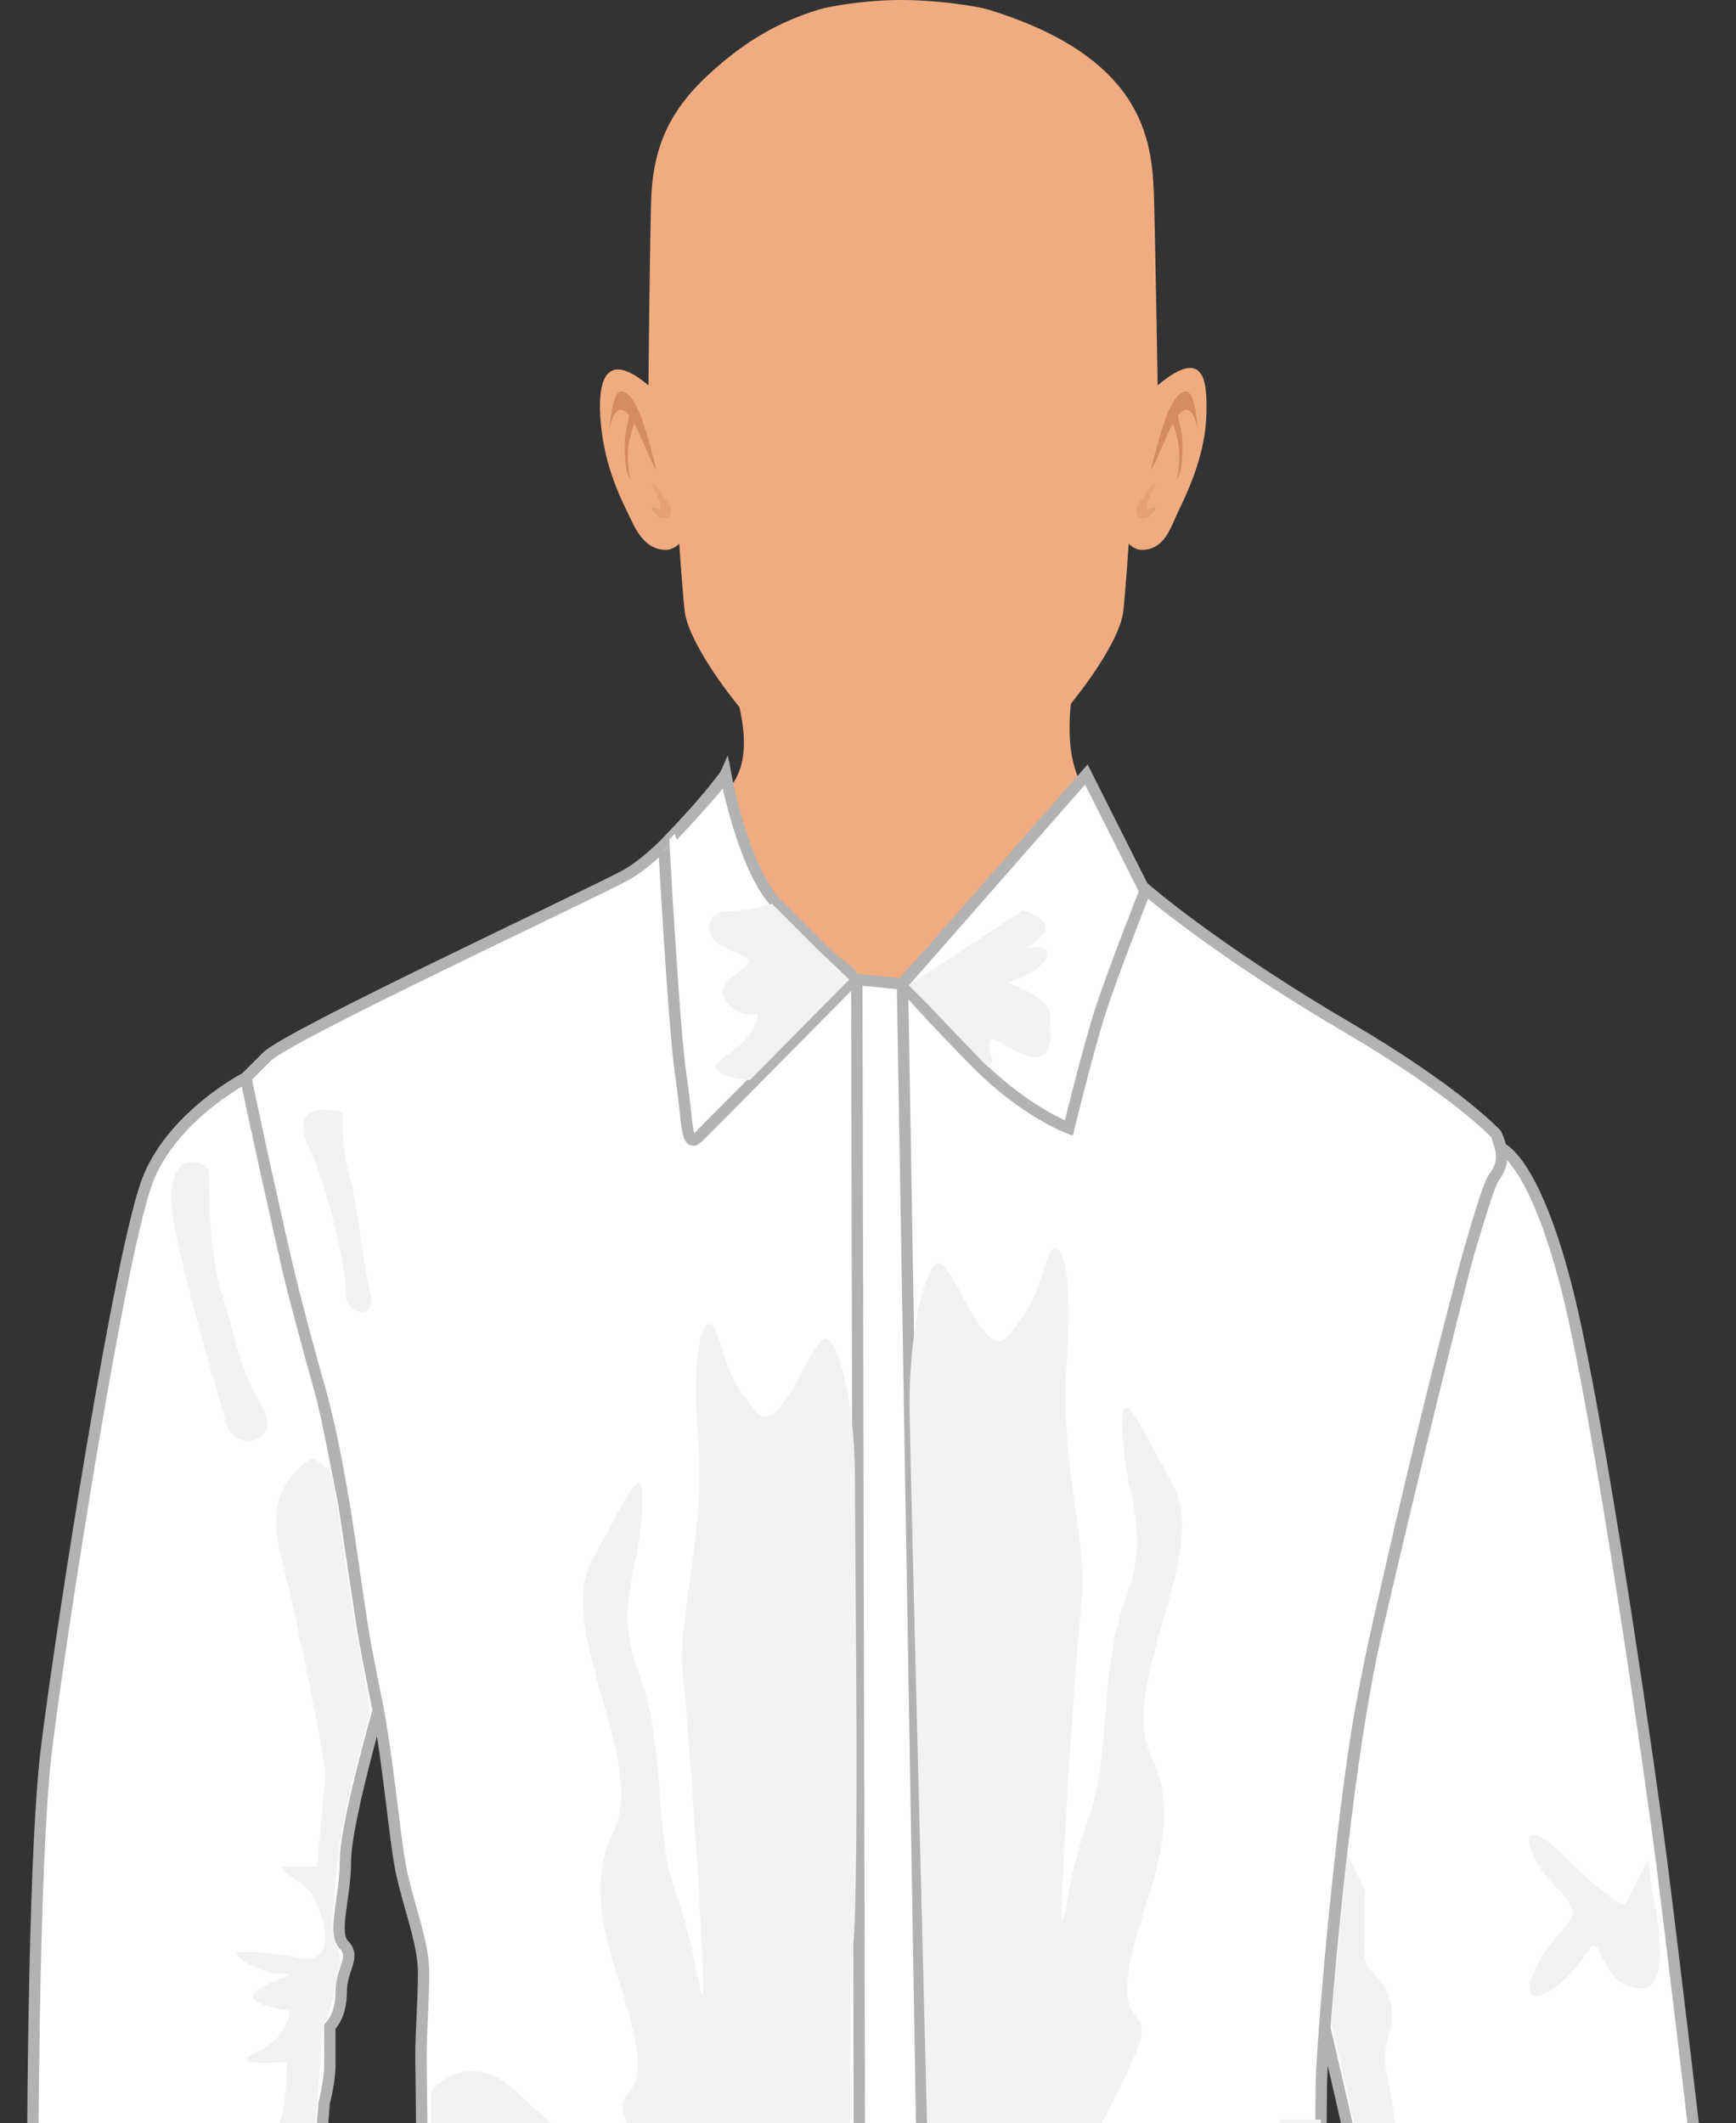 <?xml version="1.0" encoding="utf-8"?>
<!-- Generator: Adobe Illustrator 23.0.6, SVG Export Plug-In . SVG Version: 6.00 Build 0)  -->
<svg version="1.1" id="Capa_1" xmlns="http://www.w3.org/2000/svg" xmlns:xlink="http://www.w3.org/1999/xlink" x="0px" y="0px"
	 viewBox="0 0 152.79 186.83" style="enable-background:new 0 0 152.79 186.83;" xml:space="preserve">
<rect x="0" y="0" width="152.79" height="186.83" fill="#333333" stroke="none"/>
<style type="text/css">
	.st0{fill:#F0AC80;}
	.st1{fill-rule:evenodd;clip-rule:evenodd;fill:#D68B62;}
	.st2{fill-rule:evenodd;clip-rule:evenodd;fill:#E8A073;}
	.st3{fill:#BFE9FF;}
	.st4{fill:#A8E1FF;}
	.st5{fill:#A3DEFF;}
	.st6{fill:#B0E3FF;}
	.st7{fill:#FF5955;}
	.st8{fill:#FF0000;}
	.st9{fill:#3A8A00;}
	.st10{fill:#417400;}
	.st11{fill:#4D4D4D;}
	.st12{fill:#333333;}
	.st13{fill:#1B1464;}
	.st14{fill:#271D91;}
	.st15{fill:#B2B2B2;stroke:#B2B2B2;stroke-width:0.25;}
	.st16{fill:#8C8C8C;stroke:#5A3D1C;stroke-width:0.25;}
	.st17{fill:#A6A6A6;}
	.st18{fill:#FFFFFF;stroke:#B2B2B2;stroke-width:0.25;}
	.st19{fill:#EBEBEB;}
	.st20{stroke:#000000;stroke-width:0.25;}
	.st21{fill:#8C8C8C;stroke:#003642;stroke-width:0.25;}
	.st22{fill:#7A7A7A;}
	.st23{fill:#666666;stroke:#666666;stroke-width:0.25;}
	.st24{fill:#141414;}
	.st25{fill:#FFFFFF;stroke:#B2B2B2;}
	.st26{fill:#EDEDED;}
	.st27{fill:#694721;}
	.st28{fill:#5A3D1C;}
	.st29{fill:#006631;}
	.st30{fill:#00592B;}
	.st31{fill:#035B73;stroke:#003642;stroke-width:0.25;}
	.st32{fill:#02495C;stroke:#003642;stroke-width:0.25;}
	.st33{fill:#02495C;}
	.st34{fill:#820000;stroke:#730000;}
	.st35{fill:#5C0000;stroke:#5A3D1C;stroke-width:0.25;}
	.st36{fill:#780000;}
	.st37{fill:#006B33;stroke:#003642;stroke-width:0.25;}
	.st38{fill:#00592B;stroke:#003642;stroke-width:0.25;}
	.st39{fill:#DB8C3D;stroke:#003642;stroke-width:0.25;}
	.st40{fill:#C2803D;}
	.st41{fill:#DB6D00;stroke:#003642;stroke-width:0.25;}
	.st42{fill:#3F3F3F;stroke:#3F3F3F;stroke-width:0.25;}
	.st43{stroke:#3F3F3F;stroke-width:0.25;}
	.st44{fill:#262626;}
	.st45{fill:#5A3D1C;stroke:#003642;stroke-width:0.25;}
	.st46{fill:#52361A;}
	.st47{fill:#422C15;stroke:#003642;stroke-width:0.25;}
	.st48{fill:#FFFFFF;stroke:#E8E8E8;}
	.st49{fill:#E3E3E3;}
	.st50{fill:#B2B2B2;}
	.st51{fill:#FFBF00;}
	.st52{fill:#F5B700;}
	.st53{fill:#EBAF00;stroke:#D19D00;stroke-width:0.25;}
	.st54{fill:#D010B1;}
	.st55{fill:#A60D8C;}
	.st56{fill:#00A33D;}
	.st57{fill:#008033;}
	.st58{fill:#00D4FF;}
	.st59{fill:#00ABFF;}
	.st60{fill:#0A0A0A;stroke:#000000;}
	.st61{fill:#666666;stroke:#000000;stroke-width:0.25;}
	.st62{stroke:#000000;}
	.st63{fill:#00B800;}
	.st64{fill:#009C00;}
	.st65{fill:#3F3F3F;}
	.st66{fill:#73A334;stroke:#8CC63F;stroke-width:0.1;}
	.st67{fill:#8CC63F;stroke:#8CC63F;stroke-width:0.1;}
	.st68{fill:#545454;}
	.st69{fill:#7558A4;}
	.st70{fill:#7536D1;}
	.st71{fill:#E2BB95;stroke:#D5AF8C;}
	.st72{fill:#D5AF8C;}
	.st73{fill:#E2BB95;stroke:#D5AF8C;stroke-width:0.5;}
	.st74{fill:#9E2231;}
	.st75{fill:#B72837;}
	.st76{fill:#FFE085;}
	.st77{fill:#EBCE7A;}
	.st78{fill:url(#SVGID_1_);}
	.st79{fill:url(#SVGID_2_);}
	.st80{fill:url(#SVGID_3_);}
	.st81{fill:#D00204;}
	.st82{fill:#D10507;}
	.st83{fill:#D3090B;}
	.st84{fill:#D40C0E;}
	.st85{fill:#D51012;}
	.st86{fill:#D71315;}
	.st87{fill:#D81718;}
	.st88{fill:#D91A1C;}
	.st89{fill:#DB1E1F;}
	.st90{fill:#DC2122;}
	.st91{fill:#DD2526;}
	.st92{fill:#DF2829;}
	.st93{fill:#E02C2D;}
	.st94{fill:#E22F30;}
	.st95{fill:#E33333;}
	.st96{fill:#E43637;}
	.st97{fill:#E63A3A;}
	.st98{fill:#E73D3E;}
	.st99{fill:#E84141;}
	.st100{fill:#EA4444;}
	.st101{fill:#EB4848;}
	.st102{fill:#EC4B4B;}
	.st103{fill:#EE4F4E;}
	.st104{fill:#EF5252;}
	.st105{fill:#F05655;}
	.st106{fill:#F25A59;}
	.st107{fill:#F35D5C;}
	.st108{fill:#047A04;}
	.st109{fill:#57B328;}
	.st110{fill:#507F29;}
	.st111{fill:#DDBB06;}
	.st112{fill:#A80000;}
	.st113{fill:#9E0000;}
	.st114{fill:#8F0000;stroke:#610000;stroke-width:0.25;}
	.st115{fill:#5A3D1C;stroke:#805426;}
	.st116{fill:#63421F;}
	.st117{fill:#5A3D1C;stroke:#6B4620;}
	.st118{fill:url(#SVGID_4_);}
	.st119{fill:#171717;stroke:#000000;}
	.st120{fill:#212121;}
	.st121{fill:url(#SVGID_5_);}
	.st122{fill:#3F3F3F;stroke:#3F3F3F;}
	.st123{fill:#8C8C8C;stroke:#3F3F3F;}
	.st124{fill:#808080;}
	.st125{fill:url(#SVGID_6_);}
	.st126{fill:none;}
	.st127{fill:#D4D4D4;}
	.st128{fill:#D4D4D4;stroke:#B8B8B8;stroke-width:0.5;}
	.st129{fill:#D4D4D4;stroke:#B8B8B8;stroke-width:0.2;}
	.st130{fill:#C7C7C7;}
	.st131{fill:#DBF8FF;stroke:#7DBDCC;stroke-width:0.25;}
	.st132{fill:#C2F3FF;}
	.st133{fill:#F2F2F2;}
	.st134{fill:url(#SVGID_7_);stroke:#000000;}
	.st135{fill:#42210B;stroke:#000000;}
	.st136{fill:#C69C6D;stroke:#000000;}
	.st137{fill:#93278F;stroke:#000000;}
	.st138{fill:#589F3E;}
	.st139{fill:#4D8F39;}
	.st140{fill:#963528;}
	.st141{fill:#AC3A2D;}
	.st142{fill:#211915;}
	.st143{fill:#444242;}
	.st144{fill:#1A1A1A;}
	.st145{fill:#FFFFFF;}
	.st146{fill:#2E2E2E;}
	.st147{fill:#363636;}
	.st148{fill:#666666;}
	.st149{fill:#C69C6D;}
	.st150{fill:#B38D62;}
	.st151{fill:#A67C52;}
	.st152{fill:#8C6239;}
	.st153{fill:#9E10D2;}
	.st154{fill:#8210D2;}
	.st155{fill:#6B6B6B;}
	.st156{fill:#008C08;}
	.st157{fill:#00A308;}
	.st158{fill:#EC2024;}
	.st159{fill:#E31E26;}
	.st160{fill:#BED63A;}
	.st161{fill:#EC1C24;}
	.st162{fill:#00ADEE;}
	.st163{fill:#2E3191;}
</style>
<g>
	<g>
		<path class="st0" d="M102.48,80.18c-3.68-1.88-4.46-8.55-5.29-9.07c-5.34-3.32-2.14-12.84-1.75-16.65h-0.98h-30.7h-0.98
			c0.72,3.99,6.5,14.21-1.49,16.65c-0.65,0.2,3.53,7.94,4.44,11.93c1.37,6.04-10.48,11.02-11.61,11.43
			c0.29,0.37-10.83-0.31-6.96,5.46c1.78,2.65,2.61,5.21,4.89,7.41c2.35,2.27,5.04,4.13,7.99,5.41c3.55,1.54,7.35,2.28,11.17,2.52
			c2.61,0.16,5.26,0.14,7.89-0.08c2.63,0.22,5.28,0.24,7.89,0.08c3.82-0.23,7.62-0.98,11.17-2.52c2.95-1.28,5.64-3.14,7.99-5.41
			c2.28-2.2,3.02-4.76,4.8-7.41c3.88-5.77,1.86,10.15,2.15,9.78C109.76,117.42,105.36,81.66,102.48,80.18z"/>
		<path class="st0" d="M101.89,33.91c0,0-0.19-11.41-0.31-16.03c-0.13-4.99-0.38-12.68-14.64-17.05c-0.8-0.25-4.33-0.84-7.76-0.83
			c-3.21,0.01-6.33,0.6-7.08,0.83c-3.78,1.16-6.57,2.9-9.35,5.38c-3.8,3.38-5.33,6.68-5.45,11.67c-0.12,4.62-0.23,16.03-0.23,16.03
			c-4.37-3.68-4.41,0.8-4.2,3.23c0.29,3.3,1.29,5.77,2.3,7.83c0.67,1.37,1.38,3.34,3.37,3.42c0.75,0.03,1.24-0.55,1.24-0.55
			s0.32,4.75,0.5,6.06c0.51,3.9,9.13,14.86,13.98,15.83c1.47,0.29,9.06,0.3,10.43,0.04c4.79-0.93,13.64-11.86,14.16-15.87
			c0.17-1.31,0.49-6.06,0.49-6.06s0.49,0.58,1.24,0.55c1.99-0.08,2.47-2.05,3.14-3.42c1.01-2.05,2.38-5.21,2.46-8.53
			C106.23,34.06,106.27,30.23,101.89,33.91z"/>
		<g>
			<g>
				<path class="st1" d="M57.72,41.31c0.11-0.01-0.87-3.58-1.45-5c-0.63-1.54-1.27-1.87-1.66-1.85c-0.74,0.04-1,3.47-1,3.47
					s0.54-3.68,2.2-0.72C56.26,38.03,57.59,41.32,57.72,41.31z"/>
				<path class="st1" d="M55.11,37.83c0.05-0.24,0.3-1.65,0.5-1.66c0.24-0.01,0.24,1.01,0.19,1.17c-0.16,0.5-0.32,1-0.43,1.54
					c-0.11,0.56-0.12,1.1-0.11,1.68c0.01,0.51,0.12,1.11,0.22,1.6c-0.39-0.38-0.49-1.9-0.5-2.47
					C54.97,38.71,55.01,38.39,55.11,37.83z"/>
				<path class="st2" d="M58.08,44.18c-0.03-0.09-0.56-1.27-0.6-1.36c-0.38-0.87,0.43,0.25,0.51,0.35c0.4,0.56,0.69,0.87,0.97,1.35
					c0.24,0.41,0.12,1.04-0.43,1.1c-0.46,0.05-1.04-0.39-1.23-1.04C57.26,44.49,58.49,45.31,58.08,44.18z"/>
			</g>
			<g>
				<path class="st1" d="M101.34,41.31c-0.11-0.01,0.87-3.58,1.45-5c0.63-1.54,1.27-1.88,1.66-1.85c0.74,0.04,1,3.47,1,3.47
					s-0.54-3.68-2.2-0.73C102.8,38.03,101.47,41.32,101.34,41.31z"/>
				<path class="st1" d="M103.94,37.83c-0.05-0.24-0.3-1.65-0.5-1.66c-0.24-0.01-0.24,1.01-0.19,1.17c0.16,0.5,0.32,1,0.43,1.54
					c0.11,0.56,0.12,1.1,0.11,1.68c-0.01,0.51-0.12,1.11-0.22,1.6c0.39-0.38,0.49-1.9,0.5-2.47
					C104.09,38.71,104.05,38.39,103.94,37.83z"/>
				<path class="st2" d="M100.98,44.18c0.03-0.09,0.56-1.27,0.6-1.36c0.38-0.87-0.43,0.25-0.51,0.35c-0.4,0.56-0.69,0.87-0.97,1.35
					c-0.24,0.41-0.12,1.04,0.43,1.1c0.46,0.05,1.04-0.39,1.24-1.04C101.79,44.49,100.57,45.31,100.98,44.18z"/>
			</g>
		</g>
	</g>
	<g>
		<path class="st25" d="M63.86,68.16c0,0-5.13,6.9-8.89,8.91c-3.75,2-29.58,14.03-31.46,15.91c-1.88,1.87-1.88,1.87-1.88,1.87
			s3.64,17.92,6.27,26.56c2.62,8.66,3.64,21.7,4.88,26.72c1.25,4.99,1.88,13.28,2.51,16.4c0.63,3.14,1.99,6.4,1.99,9.04
			c0,2.63-0.23,5.13-0.23,7.38c0,2.27,0.49,21.05-1.13,29.59c-1.64,8.52-4.76,32.46-2.51,34.71c2.26,2.25,14.03,8.66,23.56,10.53
			c9.51,1.88,18.8,1.36,18.8,1.36v-15.77c0,0,1.62-150.39,0.61-152.79c-0.98-2.38-1.76-3.12-1.76-3.12s-6.88-5.27-8.52-9.4
			C64.5,71.94,63.86,68.16,63.86,68.16z"/>
		<path class="st25" d="M121.31,239.99c0,0-1.51-15.89-3.5-24.06c-2.01-8.18-1.52-29.09-1.52-32.25c0-3.18,1.68-23.42,3.51-33.43
			c1.84-10.01,10.28-45.2,11.7-46.61c1.43-1.4,0.18-3.83,0.18-3.83s-3.36-3.68-13.03-9.36c-9.71-5.68-16.89-11.2-18.72-13.03
			c-1.85-1.83-4.61-8.73-4.61-8.73S84.28,82.98,82.1,84.06c-2.17,1.09-3.89,4.52-3.89,4.52l4.09,166.68c0,0,19.28-3.75,26.3-6.52
			C115.61,246,121.31,239.99,121.31,239.99z"/>
		<polygon class="st25" points="82.3,257.28 75.78,257.14 75.41,86.2 79.43,86.6 		"/>
		<path class="st25" d="M95.61,68.16L79.43,86.6c0,0,2.67,3.1,6.74,7.17c4.07,4.07,7.9,5.51,7.9,5.51s1.75-7.15,2.77-10.27
			c0.99-3.15,3.93-10.59,3.93-10.59L95.61,68.16z"/>
		<path class="st25" d="M63.86,68.16c0,0,1.56,8.31,4.49,11.36c2.93,3.04,6.84,6.68,6.84,6.68s-12.54,12.71-13.7,13.84
			c-1.17,1.18-0.94-1.36-1.58-5.49c-0.61-4.15-1.48-20.17-1.48-20.17S63.42,69.17,63.86,68.16z"/>
		<path class="st25" d="M21.64,94.85c0,0-6.15,3.15-8.51,8.66c-2.4,5.52-7.79,40.23-9.04,50.39c-1.24,10.14-1.24,38.22-1.24,45.98
			c0,7.77,1.63,23.69,2.75,26.06c1.13,2.4,1.76,3.03,1.76,3.03l19.28-4.03c0,0,0.77-17.79,0.77-21.93c0-4.11,1.12-17.93,1.12-17.93
			s0.5-1.86,0.5-3.37c0-1.51,0-3.36,0-3.36s1-0.89,1-3.02c0-2.13,1.32-3.06,0.26-4.15c-1.07-1.05,0.11-4.13,0.11-7.39
			c0-3.24,2.89-13.27,2.89-13.27s-1.24-6.15-1.44-7.6c-0.22-1.46-1.43-9.57-1.56-10.42c-0.15-0.83-1.58-8.26-2.02-9.77
			c-0.43-1.5-2.3-8.34-2.88-10.8C24.8,109.44,21.83,96.05,21.64,94.85z"/>
		<path class="st25" d="M132.07,101.02c0,0,2.85,0.87,5.77,12.14c2.93,11.28,7.7,45.05,8.44,50.95c0.75,5.93,2.84,23.32,3.27,27.51
			c0.43,4.17,0.59,30.83,0.09,35.58c-0.51,4.77,0.34,10.95-0.92,12.2c-1.25,1.24-2.44,1.24-2.44,1.24s-10.54-2.49-14.86-2.49
			c-4.34,0-6.78-1.5-6.78-1.5s0.34-6.03-0.41-9.45c-0.76-3.43-3.27-25.41-3.27-27.9c0-2.53-4.36-20.81-4.36-20.81
			s1.57-21.84,4.52-34.76c2.96-12.9,7.39-30.81,8.14-33.44c0.78-2.62,1.82-6.12,2.23-6.67C131.89,103.1,132.41,102.09,132.07,101.02
			z"/>
		<path class="st133" d="M74.52,257.17c0,0-13.72-7.24-15.22-7.6c-1.5-0.38-1.39,1.68,1.56,3.26c2.94,1.56,4.45,4.15,4.45,4.15
			s-11.95-1.44-13.4-2.23c-1.46-0.8-4.39-1.42-4.01-3.85c0.38-2.45,1.25-7.16,0.44-10.41c-0.81-3.26-4.58-6.09-0.38-8.14
			c4.18-2.08,3.06-3.46,2.08-3.46c-1.01,0-6.98-1.74-4.46-2.43c2.5-0.72,7.7,0.6,8.02,0.31c0.31-0.31,4.64,1.56,2.32-2.33
			c-2.32-3.89-7.33,0.25-5.58-7.28c1.75-7.5,3.08-7.82,4.84-11.34c1.74-3.5-1.38-2.69-2.33-5.28c-0.95-2.55,4.26,2.09,7.07,3.46
			c2.83,1.4,3.95,1.07,1.89-3.56c-2.06-4.64-4.83-9.08-6.52-13.21c-1.69-4.15,1.62-1.58,0.63-7.47c-1-5.88-5.01-12.15-1.95-18.47
			c3.07-6.32-5.2-17.92-1.88-23.95c3.32-6.01,4.71-9.58,4.4-4.07c-0.32,5.51-2.52,8.02-0.19,14.22c2.32,6.21,1.25,13.66,3.12,18.99
			c1.88,5.34,1.94,8.08,2.39,9.14c0.44,1.07-1.08-22.75-1.69-27.94c-0.64-5.21,1.99-12.17,1.32-21.12
			c-0.71-8.97,0.81-11.97,1.79-8.85c1.01,3.14,1.01,3.58,3.26,6.47c2.27,2.88,5.18-7.55,6.46-6.27c1.28,1.28,2.32,6.78,2.3,12.45
			c-0.02,5.69,0.41,34.76-0.16,40.94c-0.57,6.19-0.1,27.4-0.12,33.82c-0.02,6.45-0.08,24.74-0.12,27.25
			C74.83,234.89,75.01,256.68,74.52,257.17z"/>
		<path class="st133" d="M84.02,253.72c0,0,10.51-10.45,12.01-10.83c1.5-0.38,1.37,1.68-1.58,3.27c-2.95,1.56-4.43,4.14-4.43,4.14
			s11.94-1.42,13.4-2.21c1.44-0.81,4.39-1.42,4.02-3.87c-0.38-2.46-1.27-7.15-0.44-10.41c0.81-3.27,4.57-6.07,0.36-8.15
			c-4.2-2.06-3.06-3.44-2.06-3.44c1,0,6.96-1.76,4.44-2.45c-2.51-0.69-7.7,0.64-8.02,0.32c-0.31-0.32-4.61,1.56-2.31-2.31
			c2.31-3.89,7.33,0.23,5.57-7.28c-1.74-7.53-3.06-7.84-4.82-11.36c-1.76-3.49,1.38-2.67,2.31-5.26c0.94-2.56-4.25,2.08-7.08,3.47
			c-2.83,1.38-3.95,1.06-1.88-3.59c2.06-4.62,4.82-9.09,6.5-13.21c1.69-4.15-1.62-1.56-0.61-7.45c1.01-5.89,5-12.17,1.94-18.49
			c-3.06-6.33,5.22-17.92,1.9-23.93c-3.33-6.03-4.72-9.59-4.41-4.07c0.32,5.51,2.51,8.02,0.2,14.23c-2.3,6.18-1.26,13.64-3.14,18.96
			c-1.87,5.34-1.93,8.11-2.37,9.15c-0.42,1.07,1.07-22.74,1.69-27.94c0.61-5.2-2.01-12.15-1.32-21.12c0.69-8.95-0.8-11.95-1.82-8.83
			c-1.01,3.14-1.01,3.58-3.27,6.46c-2.25,2.88-5.18-7.54-6.45-6.28c-1.29,1.3-2.32,6.79-2.3,12.47c0.04,5.67,2.48,98.92,2.49,101.4
			C82.58,227.62,83.52,253.25,84.02,253.72z"/>
		<path class="st133" d="M73.73,87.22l-7.72,7.83c0,0-4.95-0.32-2.13-2.13c2.82-1.81,2.82-3.7,2.82-3.7s-1.19,0.55-2.63-0.88
			c-1.44-1.45,0.76-2.49,1.62-3.38c0.87-0.87-1.75-1.13-2.74-2.12c-1-1-0.63-2.64,1.13-2.64c1.73,0,3.86-0.67,3.86-0.67l4.24,4.24
			l1.48,1.39l1.09,1.05L73.73,87.22z"/>
		<path class="st133" d="M90.05,80.12c0,0,2.31,0.67,1.94,1.72c-0.38,1.04-2.13,1.87-2.47,1.87s3.02-1.06,2.63,0.43
			c-0.4,1.46-3.54,2.35-3.54,2.35s4.02,1.26,3.84,2.98c-0.16,1.7,0.34,0.95-0.16,2.71c-0.51,1.76-2.95,0.38-4.42-0.55
			c-1.46-0.91-0.5,1.84-0.5,1.84l-0.46,0.4l-5.15-5.38l-1.8-1.79L90.05,80.12z"/>
		<path class="st133" d="M118.32,165.61l-1.15,12.29l3.46,15.32c0,0,1.09,8.04,1.18,8.95c0.08,0.89,0.99,9.33,0.99,9.33l1.13,9.17
			l0.67,4.8c0,0,3.34,4.03,4.39,2.98c1.05-1.05-0.41-1.51-2.25-5.43c-1.84-3.91-2.02-6.76-2.02-6.76s5.02,6.84,5.86,6
			c0.84-0.82-3.68-5.59-4.1-8.18c-0.41-2.59-1.66-10.79-1.66-10.79s3.68,4.78,6.5,6.62c2.86,1.82,1.81,0.77-0.79-1.8
			c-2.59-2.59-5.39-6.22-5.39-6.22l-1.84-4.01c0,0,5.59,3.26,7.94,3.83c2.35,0.59-6.43-3.5-7.09-6.1
			c-0.68-2.59-1.42-10.35-2.09-13.11c-0.68-2.77,0.85-3.42,0.34-6.18c-0.49-2.76-2.33-2.36-2.33-4.61s0.07-5.36,0.07-5.36
			l-1.55-3.16L118.32,165.61z"/>
		<path class="st133" d="M145.39,166.3c0,0,2.07,8.68-0.84,8.68c-2.93,0-3.4-2.97-4.02-3.6c-0.64-0.63-0.33,0.34-2.69,2.66
			c-2.33,2.36-4.5,2.36-2.33-1.49c2.18-3.83,4.43-3.5,1.43-6.5c-3-3.01-3.55-6.98,0.75-2.69c4.31,4.31,5.33,4.27,5.33,4.27
			l2.04-3.99L145.39,166.3z"/>
		<path class="st133" d="M112.77,186.54c0,0-5,4.98-6.02,5.98c-0.99,1.01-4.16,5.52-0.99,5.52c3.17,0,10.46-7.32,10.46-7.32
			l0.04-4.18H112.77z"/>
		<path class="st133" d="M37.92,184.09c0,0,3.28-4.34,7.98,0.38c4.7,4.7,13.41,10.76,13.41,10.76s-9.46-2.43-11.77-4.74
			c-2.34-2.33-9.58-1.15-9.58-1.15L37.92,184.09z"/>
		<path class="st133" d="M30.15,97.88c0,0-4.99-1.38-2.99,2.98c1.99,4.4,3.26,10.79,3.26,12.92c0,2.14,2.89,2.37,2.17-0.06
			c-0.67-2.45-1.04-7.45-1.8-10.1C30.03,101,30.15,97.88,30.15,97.88z"/>
		<path class="st133" d="M16.74,102.25c0,0-2.63,0-1.25,6.4c1.39,6.39,3.89,14.79,4.53,16.91c0.62,2.14,5,1.51,3-1.87
			c-2.02-3.38-2.39-6.39-3.52-9.9c-1.12-3.52-1.12-9.53-1.12-10.53C18.38,102.25,16.74,102.25,16.74,102.25z"/>
		<path class="st133" d="M27.49,128.33c0,0-4.4,2.11-2.89,8.02c1.49,5.88,4.01,18.42,4.01,19.66c0,1.24-0.74,8.28-0.74,8.28
			s-1.77,0-2.75,0c-1.03,0,0.98,1.01,2,2c1,1.02,3.12,6.77-0.76,6.03c-3.89-0.76-4.9-0.49-5.51-0.49c-0.63,0,1.76,1.87,3.88,1.87
			c2.13,0-1.13,0.49-2.26,1.62c-1.12,1.13,3.03,1.62,3.03,1.62s0,2.26-2.88,3.64c-2.89,1.38,2.63,0.87,2.63,0.87
			s0.12,7.53-2.51,7.53s-4.89-1.01-4.89-1.01s2.38,2.53,4.89,2.53s2.51,1.36,2.51,1.36s-6.52,0.14-6.52,1.13
			c0,1.01,0,0.78,3.51,0.78c3.5,0,4.08,0.55,4.08,0.55s-0.46,3.69-4.58,6.19c-4.13,2.5-5.38,3.88-5.38,3.88s4.31,1.44,6.27-0.49
			c1.94-1.94,2.92-2.94,2.92-2.94s-0.92,7.22-1.68,7.96c-0.75,0.75-8.77,1.13-8.77,2.11c0,1,6.13,1.15,7.39,1.15
			c1.26,0,4.13-1.39,4.13-3.52c0-2.13,1.05-20.77,1.15-22.15c0.13-1.43,0.61-6.69,0.61-7.42c0-0.75,0.99-3.06,0.99-3.52
			c0.02-0.45,0.36-1.99,0.5-2.58c0.15-0.61-0.14-1.46-0.36-1.98c-0.22-0.52-0.24-2.16-0.24-2.41c0-0.26,0.45-5.36,0.63-6.41
			c0.17-1.09,0.91-4.68,1.21-5.85c0.31-1.17,1.43-5.43,1.43-5.43s-0.18-2.24-0.44-3.2c-0.25-0.98-1.38-8.1-1.38-8.1
			s-1.28-8.92-1.5-9.74C28.97,129.02,27.49,128.33,27.49,128.33z"/>
	</g>
</g>
</svg>
